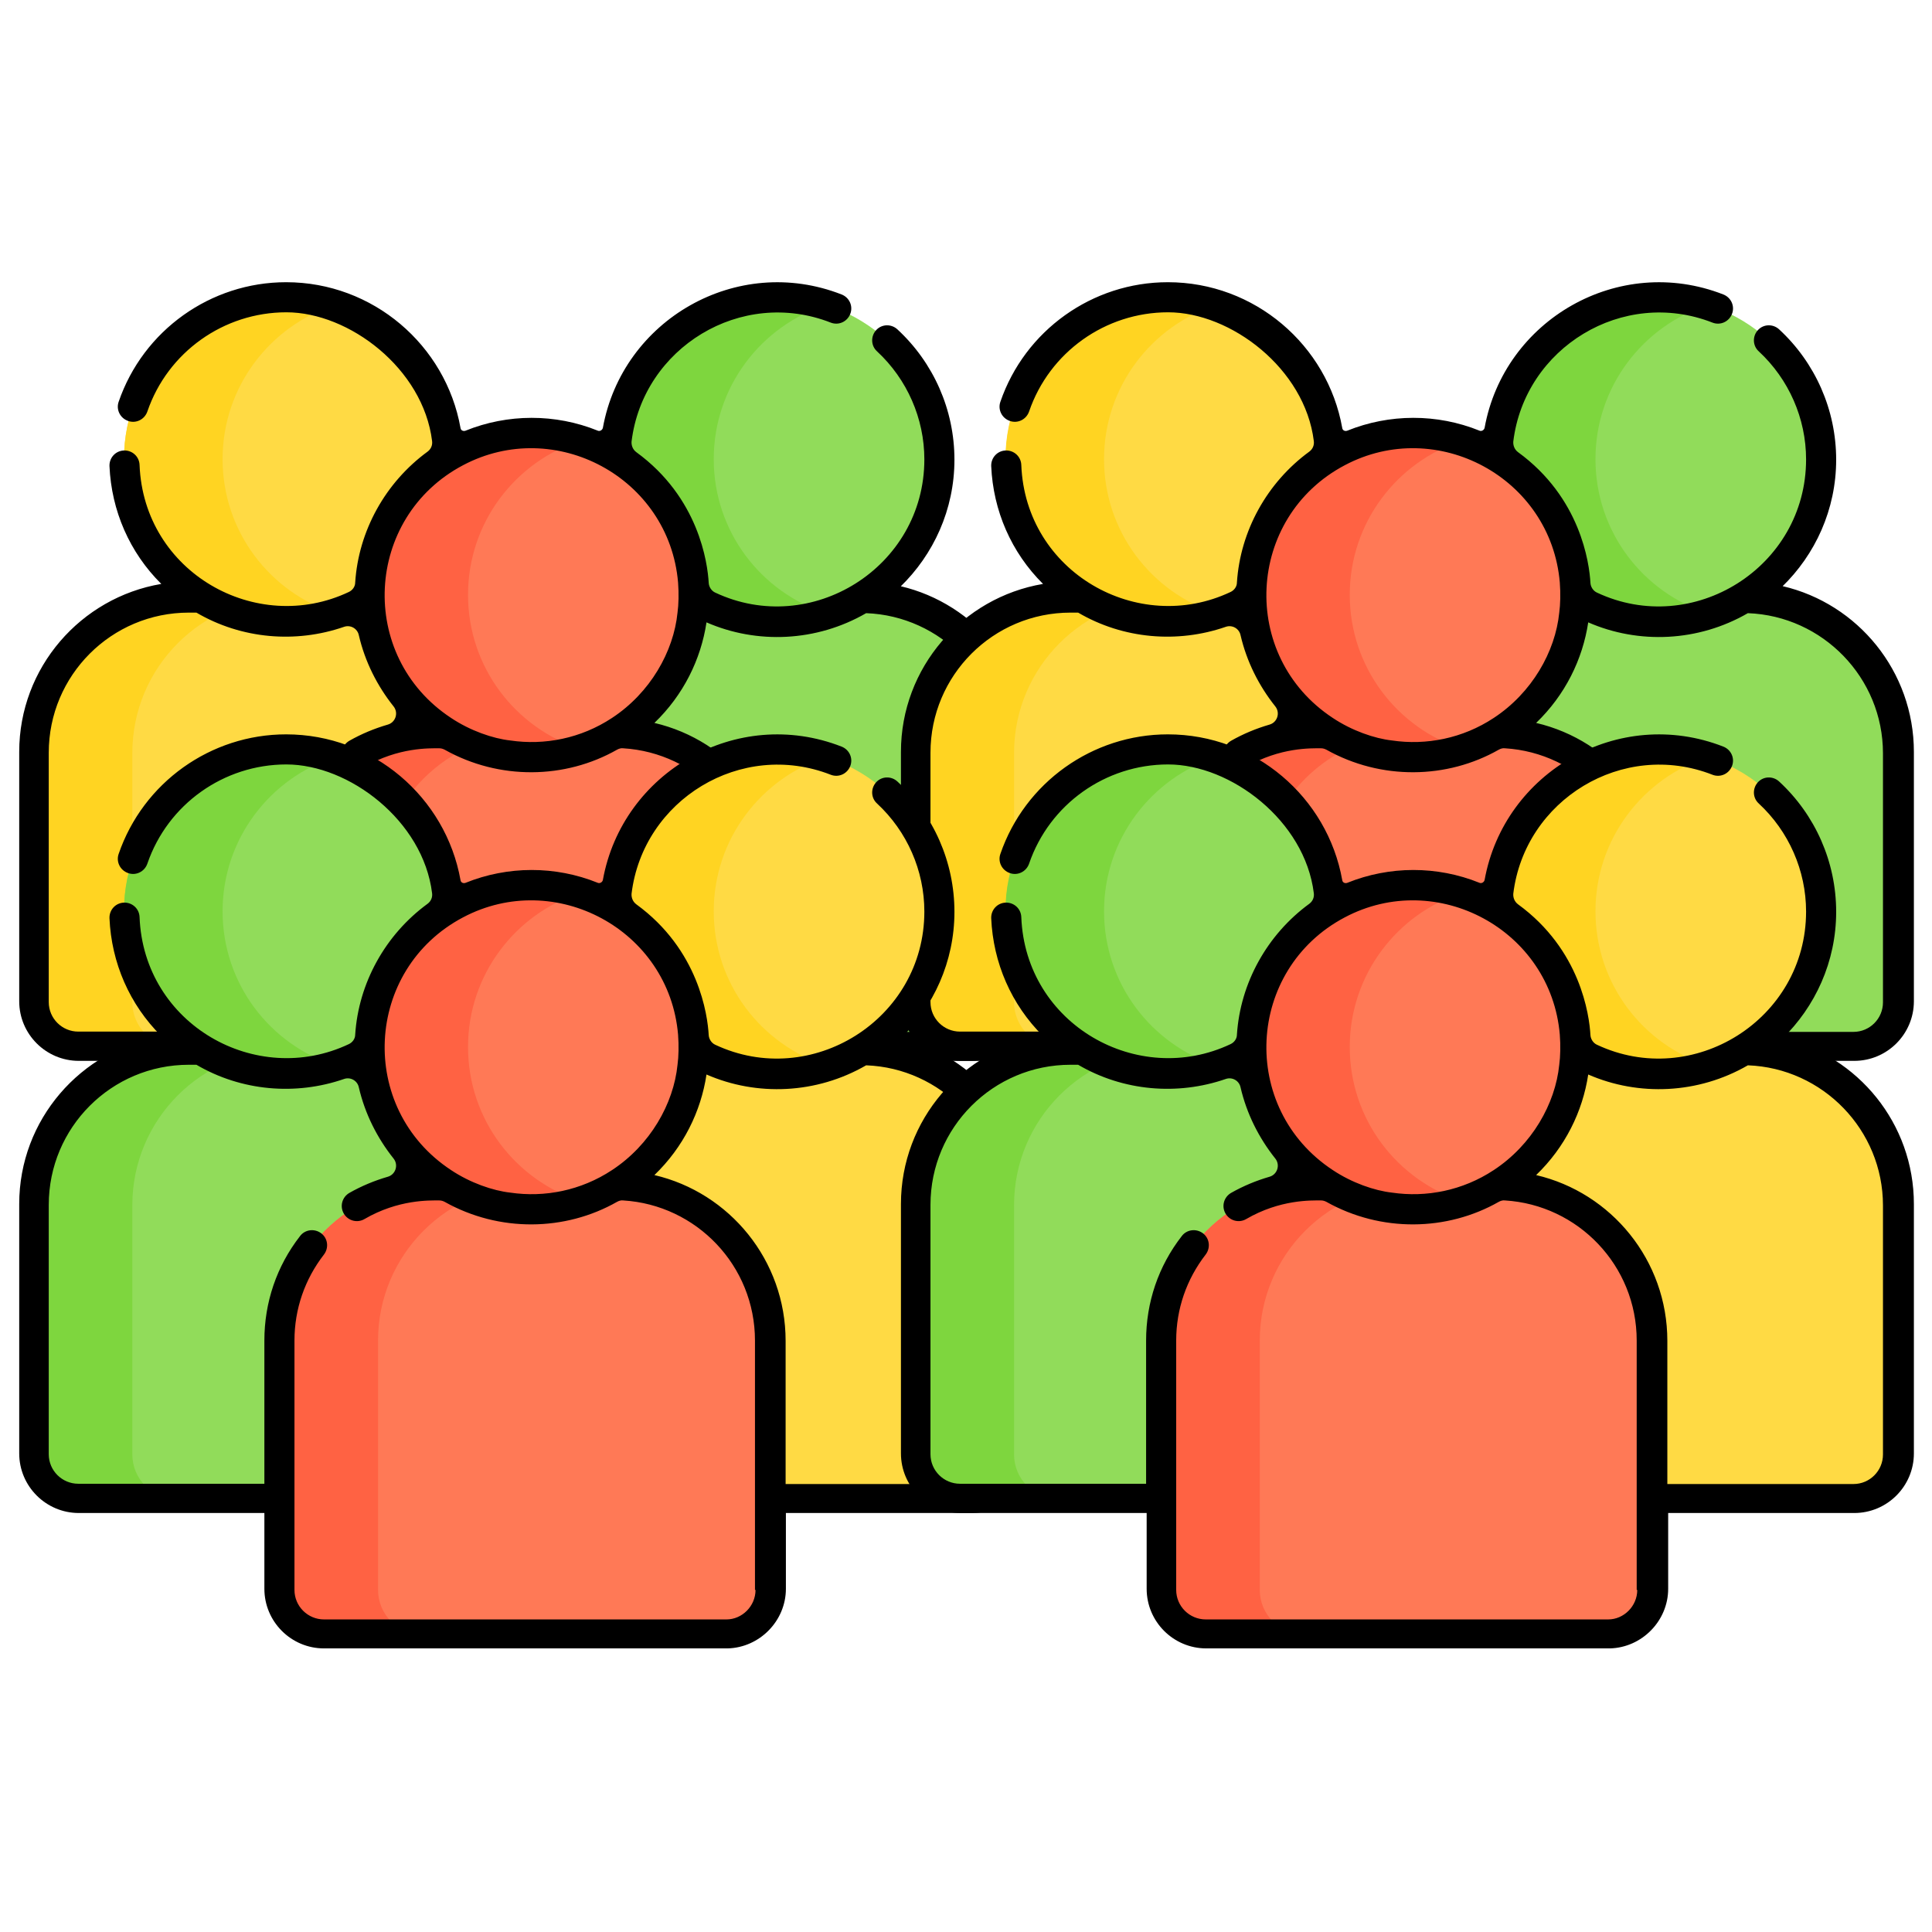 <?xml version="1.0" encoding="UTF-8"?><svg id="Calque_1" xmlns="http://www.w3.org/2000/svg" viewBox="0 0 693.5 693.5"><g><g><circle cx="279" cy="165" r="58.2" fill="#91dc5a"/><path d="M348.9,375.7H204.5c-8.8,0-16-7.1-16-16v-89.5c0-30.8,25-55.8,55.8-55.8h64.8c30.8,0,55.8,25,55.8,55.8v89.5c0,8.8-7.2,16-16,16Z" fill="#91dc5a"/></g><g><path d="M296.7,220.4c-5.6,1.8-11.5,2.7-17.7,2.7-32.1,0-58.2-26-58.2-58.2s26-58.2,58.2-58.2,12.1,1,17.7,2.7c-23.5,7.5-40.5,29.5-40.5,55.4,0,26,17,47.9,40.5,55.4Z" fill="#7ed63e"/><path d="M223.8,270.3v89.5c0,8.8,7.1,16,16,16h-35.4c-8.8,0-16-7.1-16-16v-89.5c0-30.8,25-55.8,55.8-55.8h35.4c-30.8,0-55.8,25-55.8,55.8Z" fill="#7ed63e"/></g><g><circle cx="102.7" cy="165" r="58.2" fill="#ffda44"/><path d="M172.5,375.7H28.1c-8.8,0-16-7.1-16-16v-89.5c0-30.8,25-55.8,55.8-55.8h64.8c30.8,0,55.8,25,55.8,55.8v89.5c0,8.8-7.2,16-16,16Z" fill="#ffda44"/></g><g><circle cx="190.8" cy="213.6" r="58.2" fill="#ff7956"/><path d="M260.7,424.4H116.3c-8.8,0-16-7.1-16-16v-89.5c0-30.8,25-55.8,55.8-55.8h64.8c30.8,0,55.8,25,55.8,55.8v89.5c0,8.8-7.2,16-16,16Z" fill="#ff7956"/></g><g><path d="M120.4,220.4c-5.6,1.8-11.5,2.7-17.7,2.7-32.1,0-58.2-26-58.2-58.2s26-58.2,58.2-58.2,12.1,1,17.7,2.7c-23.5,7.5-40.5,29.5-40.5,55.4,0,26,17,47.9,40.5,55.4Z" fill="#ffd422"/><path d="M47.5,270.3v89.5c0,8.8,7.2,16,16,16H28.1c-8.8,0-16-7.1-16-16v-89.5c0-30.8,25-55.8,55.8-55.8h35.4c-30.8,0-55.8,25-55.8,55.8Z" fill="#ffd422"/></g><g><path d="M208.5,269.1c-5.6,1.8-11.5,2.7-17.7,2.7-32.1,0-58.2-26-58.2-58.2s26-58.2,58.2-58.2,12.1,1,17.7,2.7c-23.5,7.5-40.5,29.5-40.5,55.4,0,26,17,47.9,40.5,55.4Z" fill="#ff6243"/><path d="M135.7,318.9v89.5c0,8.8,7.1,16,16,16h-35.4c-8.8,0-16-7.1-16-16v-89.5c0-30.8,25-55.8,55.8-55.8h35.4c-30.8,0-55.8,25-55.8,55.8Z" fill="#ff6243"/></g><path d="M323.1,210.7c12-11.6,19.5-27.8,19.5-45.7s-7.5-34.8-20.5-46.8c-2.2-2-5.6-1.9-7.6,.3-2,2.2-1.9,5.6,.3,7.6,10.8,10,17,24.1,17,38.8,0,38.8-40.7,64-75.1,47.8-1.3-.6-2.2-2-2.3-3.4-.4-7.3-3.6-30.7-26-47-1.2-.9-1.8-2.3-1.7-3.8,4.1-33.7,39.3-55.3,71.5-42.7,2.8,1.1,5.9-.3,7-3.1,1.1-2.8-.3-5.9-3.1-7-37.6-14.7-78.7,9.1-85.7,47.9-.2,.8-1.1,1.3-1.8,1-15.3-6.2-32.4-6.1-47.5,0-.8,.3-1.7-.1-1.8-1-5.3-29.7-31.4-52.3-62.6-52.3h0c-27.1,0-51.3,17.3-60.1,42.9-1,2.8,.5,5.9,3.4,6.9,2.8,1,5.9-.5,6.9-3.4,7.3-21.3,27.4-35.6,49.9-35.6s49.1,20.2,52.3,46.2c.2,1.5-.4,2.9-1.6,3.8-15.2,11.1-24.8,28.5-26,47,0,1.5-1,2.8-2.3,3.4-33.2,15.7-73.6-7-75.1-45.6-.1-3-2.6-5.3-5.6-5.2-3,.1-5.3,2.6-5.2,5.6,.7,16,7.2,31,18.6,42.3-28.9,4.9-51,30-51,60.3v89.5c0,11.8,9.6,21.4,21.4,21.4H94.9v27.2c0,11.8,9.6,21.4,21.4,21.4h144.9c11.5-.3,20.9-9.9,20.9-21.4v-27.2h66.8c11.8,0,21.4-9.6,21.4-21.4v-89.5c0-28.9-20.1-53.2-47.1-59.5Zm-156.9-43.7c33-17.5,74,4.4,77.2,42.1,0,0,0,0,0,0h0c.3,3.9,.2,7.9-.2,10.8,0,0-.1,0-.2,0h.2c-1.4,14-9.8,28.8-23.5,37.8h0c-11.2,7.4-24.3,9.9-36.5,8.1h0s0,0,0,0c-6.3-.7-14.4-3.5-21.3-8.1-33.7-22.2-31.1-72,4.3-90.7Zm105,241.4c0,5.9-4.9,10.6-10.4,10.6H116.3c-5.8,0-10.6-4.7-10.6-10.6v-89.5c0-11.3,3.7-22,10.6-30.9,1.8-2.4,1.4-5.8-1-7.6-2.4-1.8-5.8-1.4-7.6,1-8.4,10.8-12.8,23.8-12.8,37.5v51.4H28.1c-5.8,0-10.6-4.7-10.6-10.6v-89.5c0-27.8,22.5-50.3,50.3-50.3h2.7c16.2,9.5,35.7,11.1,53,5.1,2.3-.8,4.8,.6,5.3,3,2.2,9.5,6.6,18.2,12.5,25.6,1.8,2.3,.7,5.7-2.1,6.5-4.8,1.4-9.4,3.3-13.8,5.8-2.6,1.5-3.5,4.8-2,7.4,1.5,2.6,4.8,3.5,7.4,2,12.2-7.1,23.4-6.7,26.9-6.7,.7,0,1.3,.2,1.9,.5,19.6,11,43.3,10.6,61.9,0,.7-.4,1.5-.6,2.2-.5,26.3,1.6,47.3,23.4,47.3,50.3,0,18.1,0,71.4,0,89.5Zm88.2-48.6c0,5.8-4.7,10.6-10.6,10.6h-66.8v-51.4c0-28.9-20.1-53.2-47.1-59.5,10.4-10,16.7-22.8,18.7-36.1,18.1,7.9,39.5,7,57.3-3.3,26.9,1,48.5,23.2,48.5,50.3v89.5h0Z"/></g><g><g><circle cx="595.5" cy="165" r="58.2" fill="#91dc5a"/><path d="M665.4,375.7h-144.4c-8.8,0-16-7.1-16-16v-89.5c0-30.8,25-55.8,55.8-55.8h64.8c30.8,0,55.8,25,55.8,55.8v89.5c0,8.8-7.2,16-16,16Z" fill="#91dc5a"/></g><g><path d="M613.2,220.4c-5.6,1.8-11.5,2.7-17.7,2.7-32.1,0-58.2-26-58.2-58.2s26-58.2,58.2-58.2,12.1,1,17.7,2.7c-23.5,7.5-40.5,29.5-40.5,55.4,0,26,17,47.9,40.5,55.4Z" fill="#7ed63e"/><path d="M540.3,270.3v89.5c0,8.8,7.1,16,16,16h-35.4c-8.8,0-16-7.1-16-16v-89.5c0-30.8,25-55.8,55.8-55.8h35.4c-30.8,0-55.8,25-55.8,55.8Z" fill="#7ed63e"/></g><g><circle cx="419.2" cy="165" r="58.2" fill="#ffda44"/><path d="M489,375.7h-144.4c-8.8,0-16-7.1-16-16v-89.5c0-30.8,25-55.8,55.8-55.8h64.8c30.8,0,55.8,25,55.8,55.8v89.5c0,8.8-7.2,16-16,16Z" fill="#ffda44"/></g><g><circle cx="507.3" cy="213.6" r="58.2" fill="#ff7956"/><path d="M577.2,424.4h-144.4c-8.8,0-16-7.1-16-16v-89.5c0-30.8,25-55.8,55.8-55.8h64.8c30.8,0,55.8,25,55.8,55.8v89.5c0,8.8-7.2,16-16,16Z" fill="#ff7956"/></g><g><path d="M436.8,220.4c-5.6,1.8-11.5,2.7-17.7,2.7-32.1,0-58.2-26-58.2-58.2s26-58.2,58.2-58.2,12.1,1,17.7,2.7c-23.5,7.5-40.5,29.5-40.5,55.4,0,26,17,47.9,40.5,55.4Z" fill="#ffd422"/><path d="M364,270.3v89.5c0,8.8,7.2,16,16,16h-35.4c-8.8,0-16-7.1-16-16v-89.5c0-30.8,25-55.8,55.8-55.8h35.4c-30.8,0-55.8,25-55.8,55.8Z" fill="#ffd422"/></g><g><path d="M525,269.1c-5.6,1.8-11.5,2.7-17.7,2.7-32.1,0-58.2-26-58.2-58.2s26-58.2,58.2-58.2,12.1,1,17.7,2.7c-23.5,7.5-40.5,29.5-40.5,55.4,0,26,17,47.9,40.5,55.4Z" fill="#ff6243"/><path d="M452.2,318.9v89.5c0,8.8,7.1,16,16,16h-35.4c-8.8,0-16-7.1-16-16v-89.5c0-30.8,25-55.8,55.8-55.8h35.4c-30.8,0-55.8,25-55.8,55.8Z" fill="#ff6243"/></g><path d="M639.6,210.7c12-11.6,19.5-27.8,19.5-45.7s-7.5-34.8-20.5-46.8c-2.2-2-5.6-1.9-7.6,.3-2,2.2-1.9,5.6,.3,7.6,10.8,10,17,24.1,17,38.8,0,38.8-40.7,64-75.1,47.8-1.3-.6-2.2-2-2.3-3.4-.4-7.3-3.6-30.7-26-47-1.2-.9-1.8-2.3-1.7-3.8,4.1-33.7,39.3-55.3,71.5-42.7,2.8,1.1,5.9-.3,7-3.1,1.1-2.8-.3-5.9-3.1-7-37.6-14.7-78.7,9.1-85.7,47.9-.2,.8-1.1,1.3-1.8,1-15.3-6.2-32.4-6.1-47.5,0-.8,.3-1.7-.1-1.8-1-5.3-29.7-31.4-52.3-62.6-52.3h0c-27.1,0-51.3,17.3-60.1,42.9-1,2.8,.5,5.9,3.4,6.9,2.8,1,5.9-.5,6.9-3.4,7.3-21.3,27.4-35.6,49.9-35.6s49.1,20.2,52.3,46.2c.2,1.5-.4,2.9-1.6,3.8-15.2,11.1-24.8,28.5-26,47,0,1.5-1,2.8-2.3,3.4-33.2,15.7-73.6-7-75.1-45.6-.1-3-2.6-5.3-5.6-5.2-3,.1-5.3,2.6-5.2,5.6,.7,16,7.2,31,18.6,42.3-28.9,4.9-51,30-51,60.3v89.5c0,11.8,9.6,21.4,21.4,21.4h66.8v27.2c0,11.8,9.6,21.4,21.4,21.4h144.9c11.5-.3,20.9-9.9,20.9-21.4v-27.2h66.8c11.8,0,21.4-9.6,21.4-21.4v-89.5c0-28.9-20.1-53.2-47.1-59.5Zm-156.9-43.7c33-17.5,74,4.4,77.2,42.1,0,0,0,0,0,0h0c.3,3.9,.2,7.9-.2,10.8,0,0-.1,0-.2,0h.2c-1.4,14-9.8,28.8-23.5,37.8h0c-11.2,7.4-24.3,9.9-36.5,8.1h0s0,0,0,0c-6.3-.7-14.4-3.5-21.3-8.1-33.7-22.2-31.1-72,4.3-90.7Zm105,241.4c0,5.9-4.9,10.6-10.4,10.6h-144.5c-5.8,0-10.6-4.7-10.6-10.6v-89.5c0-11.3,3.7-22,10.6-30.9,1.8-2.4,1.4-5.8-1-7.6-2.4-1.8-5.8-1.4-7.6,1-8.4,10.8-12.8,23.8-12.8,37.5v51.4h-66.8c-5.8,0-10.6-4.7-10.6-10.6v-89.5c0-27.8,22.5-50.3,50.3-50.3h2.7c16.2,9.5,35.7,11.1,53,5.1,2.3-.8,4.8,.6,5.3,3,2.2,9.5,6.6,18.2,12.5,25.6,1.8,2.3,.7,5.7-2.1,6.5-4.8,1.4-9.4,3.3-13.8,5.8-2.6,1.5-3.5,4.8-2,7.4,1.5,2.6,4.8,3.5,7.4,2,12.2-7.1,23.4-6.7,26.9-6.7,.7,0,1.3,.2,1.9,.5,19.6,11,43.3,10.6,61.9,0,.7-.4,1.5-.6,2.2-.5,26.3,1.6,47.3,23.4,47.3,50.3,0,18.1,0,71.4,0,89.5Zm88.2-48.6c0,5.8-4.7,10.6-10.6,10.6h-66.8v-51.4c0-28.9-20.1-53.2-47.1-59.5,10.4-10,16.7-22.8,18.7-36.1,18.1,7.9,39.5,7,57.3-3.3,26.9,1,48.5,23.2,48.5,50.3v89.5h0Z"/></g><g><g><circle cx="279" cy="327.3" r="58.2" fill="#ffda44"/><path d="M348.9,538H204.5c-8.8,0-16-7.1-16-16v-89.5c0-30.8,25-55.8,55.8-55.8h64.8c30.8,0,55.8,25,55.8,55.8v89.5c0,8.8-7.2,16-16,16Z" fill="#ffda44"/></g><g><path d="M296.7,382.7c-5.6,1.8-11.5,2.7-17.7,2.7-32.1,0-58.2-26-58.2-58.2s26-58.2,58.2-58.2,12.1,1,17.7,2.7c-23.5,7.5-40.5,29.5-40.5,55.4,0,26,17,47.9,40.5,55.4Z" fill="#ffd422"/><path d="M223.8,432.6v89.5c0,8.8,7.1,16,16,16h-35.4c-8.8,0-16-7.1-16-16v-89.5c0-30.8,25-55.8,55.8-55.8h35.4c-30.8,0-55.8,25-55.8,55.8Z" fill="#ffd422"/></g><g><circle cx="102.7" cy="327.3" r="58.2" fill="#91dc5a"/><path d="M172.5,538H28.1c-8.8,0-16-7.1-16-16v-89.5c0-30.8,25-55.8,55.8-55.8h64.8c30.8,0,55.8,25,55.8,55.8v89.5c0,8.8-7.2,16-16,16Z" fill="#91dc5a"/></g><g><circle cx="190.8" cy="375.9" r="58.2" fill="#ff7956"/><path d="M260.7,586.7H116.3c-8.8,0-16-7.1-16-16v-89.5c0-30.8,25-55.8,55.8-55.8h64.8c30.8,0,55.8,25,55.8,55.8v89.5c0,8.8-7.2,16-16,16Z" fill="#ff7956"/></g><g><path d="M120.4,382.7c-5.6,1.8-11.5,2.7-17.7,2.7-32.1,0-58.2-26-58.2-58.2s26-58.2,58.2-58.2,12.1,1,17.7,2.7c-23.5,7.5-40.5,29.5-40.5,55.4,0,26,17,47.9,40.5,55.4Z" fill="#7ed63e"/><path d="M47.5,432.6v89.5c0,8.8,7.2,16,16,16H28.1c-8.8,0-16-7.1-16-16v-89.5c0-30.8,25-55.8,55.8-55.8h35.4c-30.8,0-55.8,25-55.8,55.8Z" fill="#7ed63e"/></g><g><path d="M208.5,431.4c-5.6,1.8-11.5,2.7-17.7,2.7-32.1,0-58.2-26-58.2-58.2s26-58.2,58.2-58.2,12.1,1,17.7,2.7c-23.5,7.5-40.5,29.5-40.5,55.4,0,26,17,47.9,40.5,55.4Z" fill="#ff6243"/><path d="M135.7,481.2v89.5c0,8.8,7.1,16,16,16h-35.4c-8.8,0-16-7.1-16-16v-89.5c0-30.8,25-55.8,55.8-55.8h35.4c-30.8,0-55.8,25-55.8,55.8Z" fill="#ff6243"/></g><path d="M323.1,373c12-11.6,19.5-27.8,19.5-45.7s-7.5-34.8-20.5-46.8c-2.2-2-5.6-1.9-7.6,.3-2,2.2-1.9,5.6,.3,7.6,10.8,10,17,24.1,17,38.8,0,38.8-40.7,64-75.1,47.8-1.3-.6-2.2-2-2.3-3.4-.4-7.3-3.6-30.7-26-47-1.2-.9-1.8-2.3-1.7-3.8,4.1-33.7,39.3-55.3,71.5-42.7,2.8,1.1,5.9-.3,7-3.1,1.1-2.8-.3-5.9-3.1-7-37.6-14.7-78.7,9.1-85.7,47.9-.2,.8-1.1,1.3-1.8,1-15.3-6.2-32.4-6.1-47.5,0-.8,.3-1.7-.1-1.8-1-5.3-29.7-31.4-52.3-62.6-52.3h0c-27.1,0-51.3,17.3-60.1,42.9-1,2.8,.5,5.9,3.4,6.9,2.8,1,5.9-.5,6.9-3.4,7.3-21.3,27.4-35.6,49.9-35.6s49.1,20.2,52.3,46.2c.2,1.5-.4,2.9-1.6,3.8-15.2,11.1-24.8,28.5-26,47,0,1.5-1,2.8-2.3,3.4-33.2,15.7-73.6-7-75.1-45.6-.1-3-2.6-5.3-5.6-5.2-3,.1-5.3,2.6-5.2,5.6,.7,16,7.2,31,18.6,42.3-28.9,4.9-51,30-51,60.3v89.5c0,11.8,9.6,21.4,21.4,21.4H94.9v27.2c0,11.8,9.6,21.4,21.4,21.4h144.9c11.5-.3,20.9-9.9,20.9-21.4v-27.2h66.8c11.8,0,21.4-9.6,21.4-21.4v-89.5c0-28.9-20.1-53.2-47.1-59.5Zm-156.9-43.7c33-17.5,74,4.4,77.2,42.1,0,0,0,0,0,0h0c.3,3.9,.2,7.9-.2,10.8,0,0-.1,0-.2,0h.2c-1.4,14-9.8,28.8-23.5,37.8h0c-11.2,7.4-24.3,9.9-36.5,8.1h0s0,0,0,0c-6.3-.7-14.4-3.5-21.3-8.1-33.7-22.2-31.1-72,4.3-90.7Zm105,241.4c0,5.9-4.9,10.6-10.4,10.6H116.3c-5.8,0-10.6-4.7-10.6-10.6v-89.5c0-11.3,3.7-22,10.6-30.9,1.8-2.4,1.4-5.8-1-7.6-2.4-1.8-5.8-1.4-7.6,1-8.4,10.8-12.8,23.8-12.8,37.5v51.4H28.1c-5.8,0-10.6-4.7-10.6-10.6v-89.5c0-27.8,22.5-50.3,50.3-50.3h2.7c16.2,9.5,35.7,11.1,53,5.1,2.3-.8,4.8,.6,5.3,3,2.2,9.5,6.6,18.2,12.5,25.6,1.8,2.3,.7,5.7-2.1,6.5-4.8,1.4-9.4,3.3-13.8,5.8-2.6,1.5-3.5,4.8-2,7.4,1.5,2.6,4.8,3.5,7.4,2,12.2-7.1,23.4-6.7,26.9-6.7,.7,0,1.3,.2,1.9,.5,19.6,11,43.3,10.6,61.9,0,.7-.4,1.5-.6,2.2-.5,26.3,1.6,47.3,23.4,47.3,50.3,0,18.1,0,71.4,0,89.5Zm88.2-48.6c0,5.8-4.7,10.6-10.6,10.6h-66.8v-51.4c0-28.9-20.1-53.2-47.1-59.5,10.4-10,16.7-22.8,18.7-36.1,18.1,7.9,39.5,7,57.3-3.3,26.9,1,48.5,23.2,48.5,50.3v89.5h0Z"/></g><g><g><circle cx="595.5" cy="327.3" r="58.2" fill="#ffda44"/><path d="M665.4,538h-144.4c-8.8,0-16-7.1-16-16v-89.5c0-30.8,25-55.8,55.8-55.8h64.8c30.8,0,55.8,25,55.8,55.8v89.5c0,8.8-7.2,16-16,16Z" fill="#ffda44"/></g><g><path d="M613.2,382.7c-5.6,1.8-11.5,2.7-17.7,2.7-32.1,0-58.2-26-58.2-58.2s26-58.2,58.2-58.2,12.1,1,17.7,2.7c-23.5,7.5-40.5,29.5-40.5,55.4,0,26,17,47.9,40.5,55.4Z" fill="#ffd422"/><path d="M540.3,432.6v89.5c0,8.8,7.1,16,16,16h-35.4c-8.8,0-16-7.1-16-16v-89.5c0-30.8,25-55.8,55.8-55.8h35.4c-30.8,0-55.8,25-55.8,55.8Z" fill="#ffd422"/></g><g><circle cx="419.2" cy="327.3" r="58.2" fill="#91dc5a"/><path d="M489,538h-144.4c-8.8,0-16-7.1-16-16v-89.5c0-30.8,25-55.8,55.8-55.8h64.8c30.8,0,55.8,25,55.8,55.8v89.5c0,8.8-7.2,16-16,16Z" fill="#91dc5a"/></g><g><circle cx="507.3" cy="375.9" r="58.2" fill="#ff7956"/><path d="M577.2,586.7h-144.4c-8.8,0-16-7.1-16-16v-89.5c0-30.8,25-55.8,55.8-55.8h64.8c30.8,0,55.8,25,55.8,55.8v89.5c0,8.8-7.2,16-16,16Z" fill="#ff7956"/></g><g><path d="M436.8,382.7c-5.6,1.8-11.5,2.7-17.7,2.7-32.1,0-58.2-26-58.2-58.2s26-58.2,58.2-58.2,12.1,1,17.7,2.7c-23.5,7.5-40.5,29.5-40.5,55.4,0,26,17,47.9,40.5,55.4Z" fill="#7ed63e"/><path d="M364,432.6v89.5c0,8.8,7.2,16,16,16h-35.4c-8.8,0-16-7.1-16-16v-89.5c0-30.8,25-55.8,55.8-55.8h35.4c-30.8,0-55.8,25-55.8,55.8Z" fill="#7ed63e"/></g><g><path d="M525,431.4c-5.6,1.8-11.5,2.7-17.7,2.7-32.1,0-58.2-26-58.2-58.2s26-58.2,58.2-58.2,12.1,1,17.7,2.7c-23.5,7.5-40.5,29.5-40.5,55.4,0,26,17,47.9,40.5,55.4Z" fill="#ff6243"/><path d="M452.2,481.2v89.5c0,8.8,7.1,16,16,16h-35.4c-8.8,0-16-7.1-16-16v-89.5c0-30.8,25-55.8,55.8-55.8h35.4c-30.8,0-55.8,25-55.8,55.8Z" fill="#ff6243"/></g><path d="M639.6,373c12-11.6,19.5-27.8,19.5-45.7s-7.5-34.8-20.5-46.8c-2.2-2-5.6-1.9-7.6,.3-2,2.2-1.9,5.6,.3,7.6,10.8,10,17,24.1,17,38.8,0,38.8-40.7,64-75.1,47.8-1.3-.6-2.2-2-2.3-3.4-.4-7.3-3.6-30.7-26-47-1.2-.9-1.8-2.3-1.7-3.8,4.1-33.7,39.3-55.3,71.5-42.7,2.8,1.1,5.9-.3,7-3.1,1.1-2.8-.3-5.9-3.1-7-37.6-14.7-78.7,9.1-85.7,47.9-.2,.8-1.1,1.3-1.8,1-15.3-6.2-32.4-6.1-47.5,0-.8,.3-1.7-.1-1.8-1-5.3-29.7-31.4-52.3-62.6-52.3h0c-27.1,0-51.3,17.3-60.1,42.9-1,2.8,.5,5.9,3.4,6.9,2.8,1,5.9-.5,6.9-3.4,7.3-21.3,27.4-35.6,49.9-35.6s49.1,20.2,52.3,46.2c.2,1.5-.4,2.9-1.6,3.8-15.2,11.1-24.8,28.5-26,47,0,1.5-1,2.8-2.3,3.4-33.2,15.7-73.6-7-75.1-45.6-.1-3-2.6-5.3-5.6-5.2-3,.1-5.3,2.6-5.2,5.6,.7,16,7.2,31,18.6,42.3-28.9,4.9-51,30-51,60.3v89.5c0,11.8,9.6,21.4,21.4,21.4h66.8v27.2c0,11.8,9.6,21.4,21.4,21.4h144.9c11.5-.3,20.9-9.9,20.9-21.4v-27.2h66.8c11.8,0,21.4-9.6,21.4-21.4v-89.5c0-28.9-20.1-53.2-47.1-59.5Zm-156.9-43.7c33-17.5,74,4.4,77.2,42.1,0,0,0,0,0,0h0c.3,3.9,.2,7.9-.2,10.8,0,0-.1,0-.2,0h.2c-1.4,14-9.8,28.8-23.5,37.8h0c-11.2,7.4-24.3,9.9-36.5,8.1h0s0,0,0,0c-6.3-.7-14.4-3.5-21.3-8.1-33.7-22.2-31.1-72,4.3-90.7Zm105,241.4c0,5.9-4.9,10.6-10.4,10.6h-144.5c-5.8,0-10.6-4.7-10.6-10.6v-89.5c0-11.3,3.7-22,10.6-30.9,1.8-2.4,1.4-5.8-1-7.6-2.4-1.8-5.8-1.4-7.6,1-8.4,10.8-12.8,23.8-12.8,37.5v51.4h-66.8c-5.8,0-10.6-4.7-10.6-10.6v-89.5c0-27.8,22.5-50.3,50.3-50.3h2.7c16.2,9.5,35.7,11.1,53,5.1,2.3-.8,4.8,.6,5.3,3,2.2,9.5,6.6,18.2,12.5,25.6,1.8,2.3,.7,5.7-2.1,6.5-4.8,1.4-9.4,3.3-13.8,5.8-2.6,1.5-3.5,4.8-2,7.4,1.5,2.6,4.8,3.5,7.4,2,12.2-7.1,23.4-6.7,26.9-6.7,.7,0,1.3,.2,1.9,.5,19.6,11,43.3,10.6,61.9,0,.7-.4,1.5-.6,2.2-.5,26.3,1.6,47.3,23.4,47.3,50.3,0,18.1,0,71.4,0,89.5Zm88.2-48.6c0,5.8-4.7,10.6-10.6,10.6h-66.8v-51.4c0-28.9-20.1-53.2-47.1-59.5,10.4-10,16.7-22.8,18.7-36.1,18.1,7.9,39.5,7,57.3-3.3,26.9,1,48.5,23.2,48.5,50.3v89.5h0Z"/></g></svg>